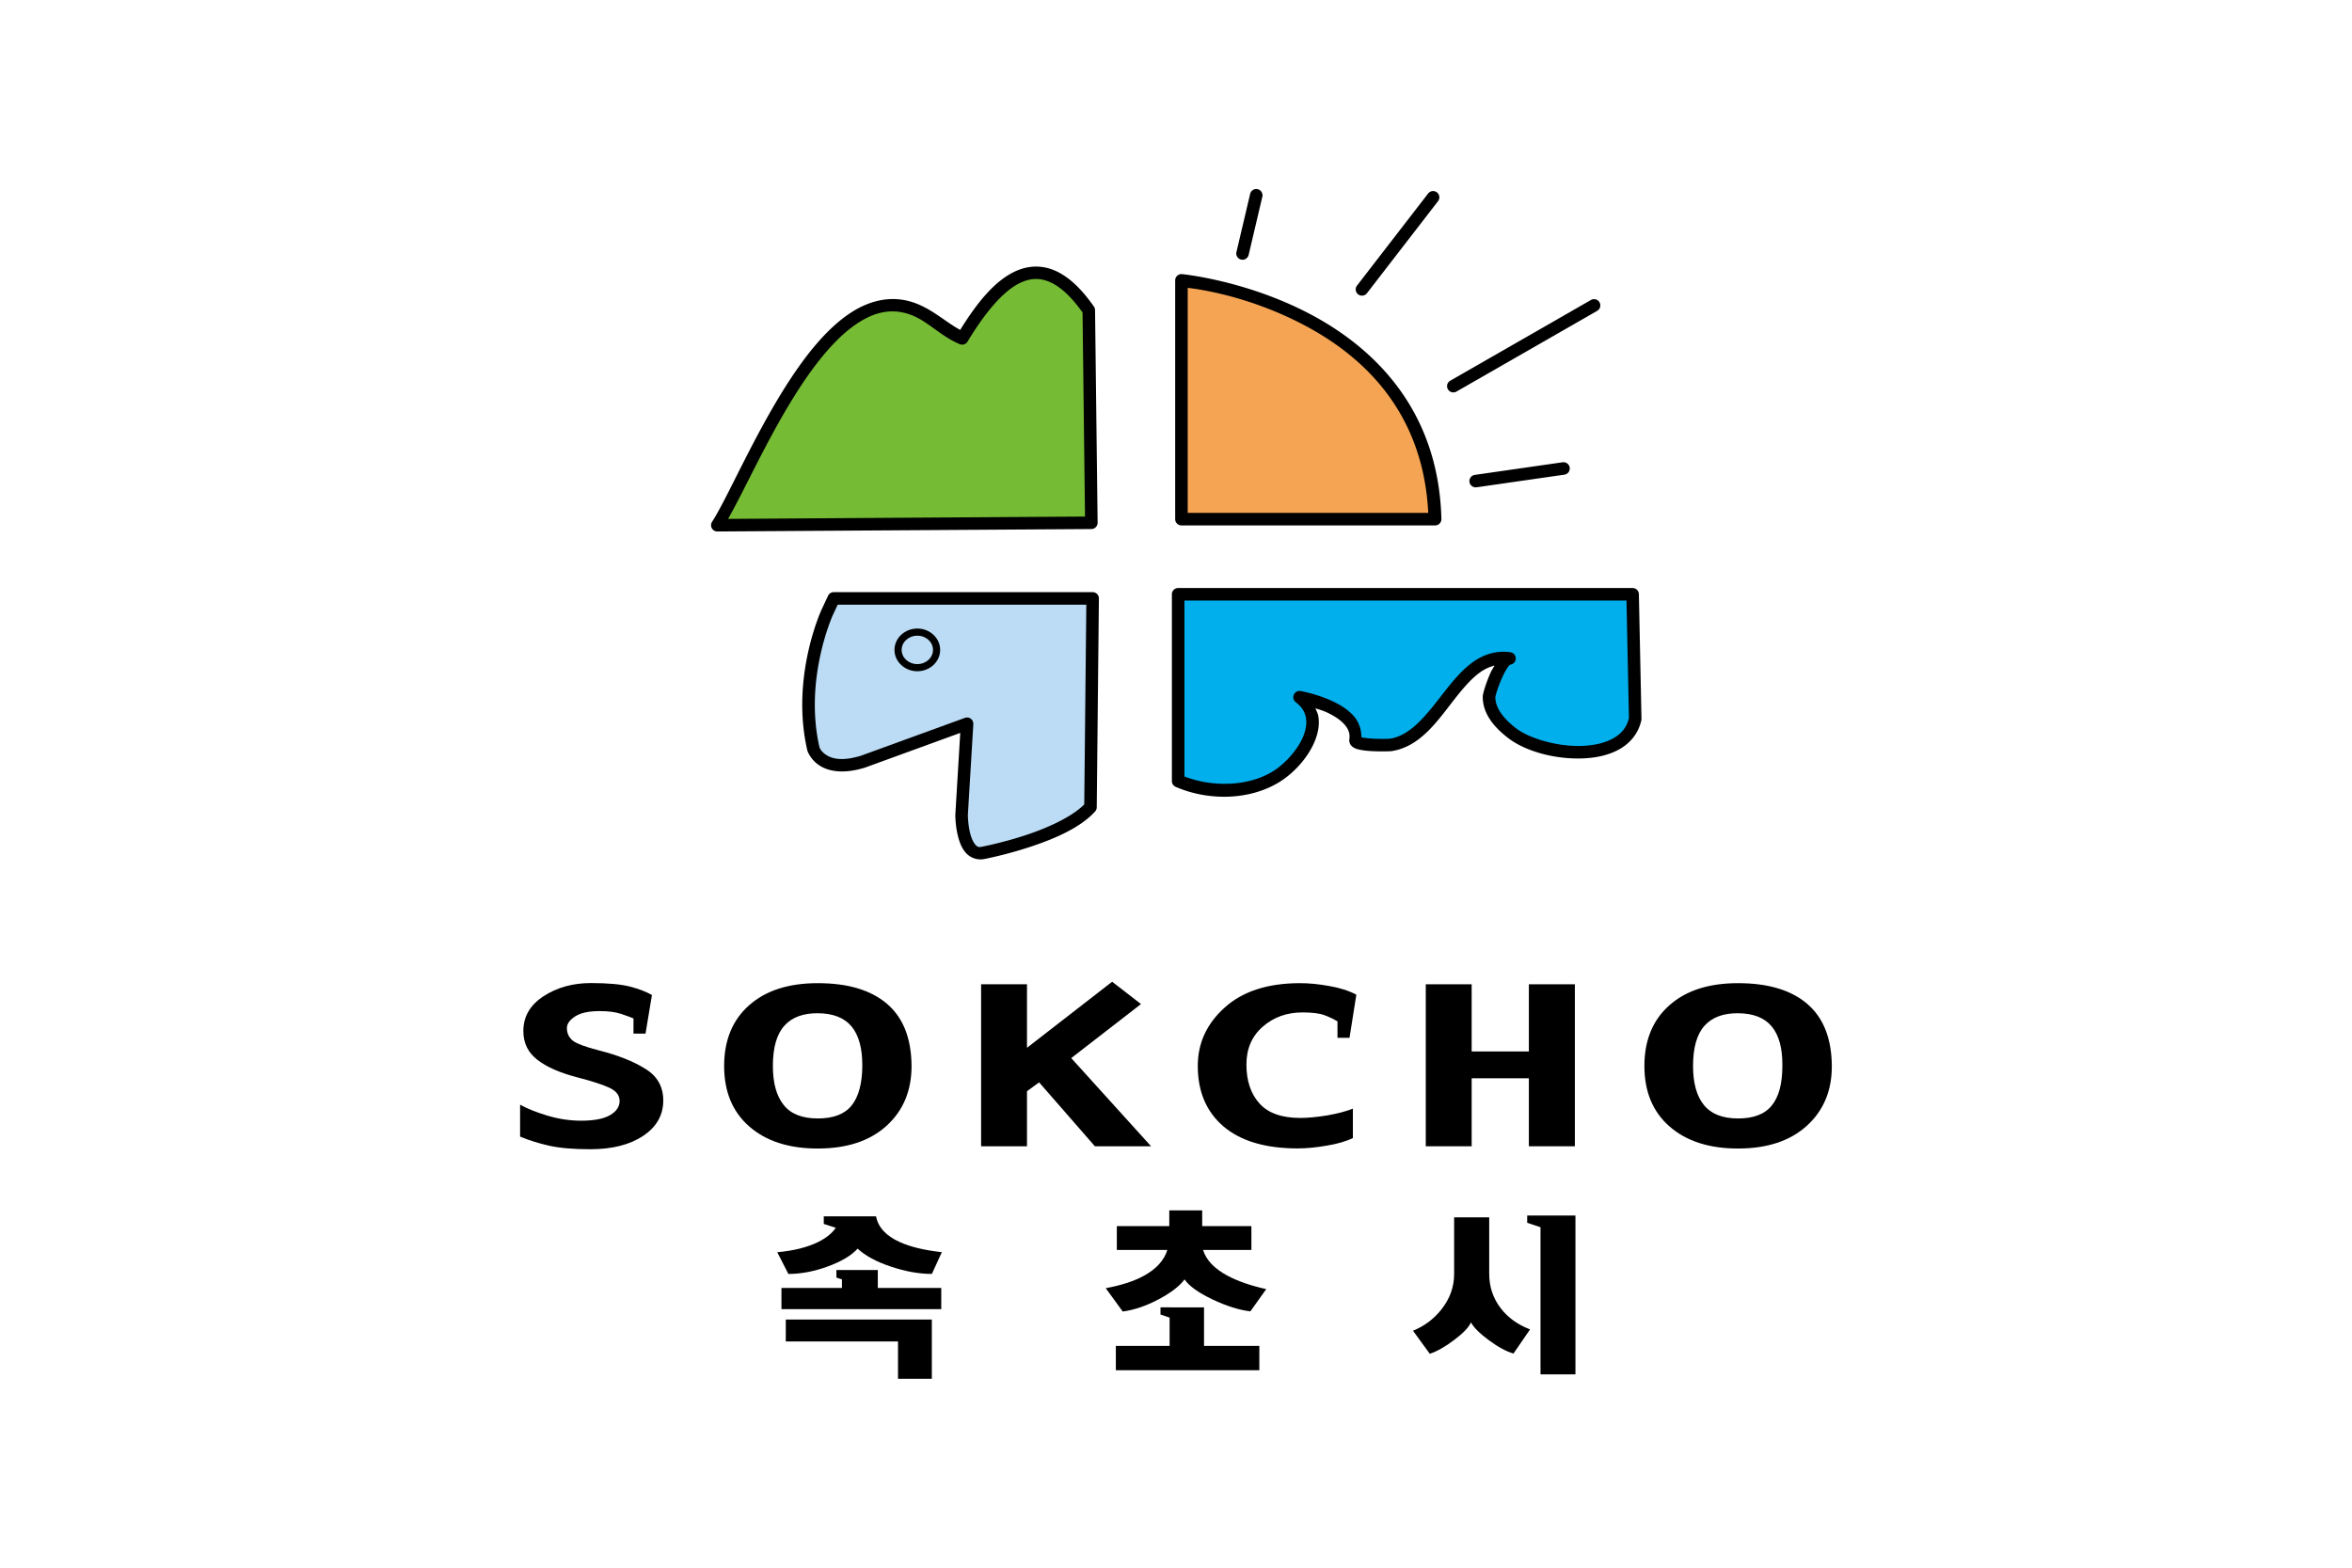 <?xml version="1.0" encoding="UTF-8"?>
<svg width="300mm" height="200mm" version="1.1" viewBox="0 0 300 200" xmlns="http://www.w3.org/2000/svg" xmlns:cc="http://creativecommons.org/ns#" xmlns:dc="http://purl.org/dc/elements/1.1/" xmlns:rdf="http://www.w3.org/1999/02/22-rdf-syntax-ns#" xmlns:xlink="http://www.w3.org/1999/xlink">
<defs>
<rect id="b" x="-.36" y="-.06" width="624" height="842"/>
<clipPath id="a">
<use width="100%" height="100%" xlink:href="#b"/>
</clipPath>
<clipPath>
<path d="M 0,841.89 H 595.28 V 0 H 0 Z"/>
</clipPath>
</defs>
<g transform="translate(-188.32 -26.637)">
<path d="m188.32 26.637h300v200h-300z" fill="#fff" style="paint-order:fill markers stroke"/>
<g transform="matrix(.353 0 0 .353 288.01 -263.8)" fill-rule="evenodd"></g>
<g transform="matrix(.265 0 0 .265 178 44.098)"></g>
<polygon class="st2" transform="matrix(.265 0 0 .265 352.93 280.3)" points="" clip-path="url(#a)" fill="#92bf1e"/>
<rect class="st2" x="400.54" y="341.71" width="0" height="0" clip-path="url(#a)" fill="#92bf1e" stroke-width=".265"/>
<rect class="st2" x="400.54" y="341.71" width="0" height="0" clip-path="url(#a)" fill="#92bf1e" stroke-width=".265"/>
<g transform="matrix(1.014 0 0 1.014 201.34 54.775)"></g>
<g transform="matrix(.265 0 0 .265 251.08 28.82)"></g>
<g transform="matrix(.265 0 0 .265 301.52 119.3)">
<g transform="translate(4.937 -3.025)">
<g transform="matrix(1.024 0 0 1.024 12.237 6.14)">
<g transform="translate(-15.132 -.436)">
<g transform="matrix(1.878 0 0 1.878 -405.17 -420.37)" shape-rendering="auto">
<g clip-rule="evenodd" fill-rule="evenodd">
<g clip-path="url(#a)">
<path d="m351.95 170.59c-1.37-53.83-63.5-59.78-63.5-59.78v59.78z" color="#000000" color-rendering="auto" dominant-baseline="auto" fill="#f4a452" image-rendering="auto" solid-color="#000000" stop-color="#000000" style="font-feature-settings:normal;font-variant-alternates:normal;font-variant-caps:normal;font-variant-east-asian:normal;font-variant-ligatures:normal;font-variant-numeric:normal;font-variant-position:normal;font-variation-settings:normal;inline-size:0;isolation:auto;mix-blend-mode:normal;shape-margin:0;shape-padding:0;text-decoration-color:#000000;text-decoration-line:none;text-decoration-style:solid;text-indent:0;text-orientation:mixed;text-transform:none;white-space:normal"/>
<path d="m288.49 109.24a1.568 1.568 0 0 0-1.611 1.568v59.779a1.568 1.568 0 0 0 1.566 1.568h63.5a1.568 1.568 0 0 0 1.568-1.607c-0.7-27.516-17.092-43.049-33.104-51.426-16.011-8.377-31.814-9.875-31.814-9.875a1.568 1.568 0 0 0-0.105-0.008zm1.523 3.441c2.385 0.279 14.928 1.887 28.941 9.219 15.064 7.881 29.997 21.876 31.266 47.119h-60.207v-56.338z" color="#000000" color-rendering="auto" dominant-baseline="auto" image-rendering="auto" solid-color="#000000" stop-color="#000000" style="font-feature-settings:normal;font-variant-alternates:normal;font-variant-caps:normal;font-variant-east-asian:normal;font-variant-ligatures:normal;font-variant-numeric:normal;font-variant-position:normal;font-variation-settings:normal;inline-size:0;isolation:auto;mix-blend-mode:normal;shape-margin:0;shape-padding:0;text-decoration-color:#000000;text-decoration-line:none;text-decoration-style:solid;text-indent:0;text-orientation:mixed;text-transform:none;white-space:normal"/>
</g>
<path d="m307.11 87.943a1.568 1.568 0 0 0-1.467 1.207l-3.432 14.57a1.568 1.568 0 0 0 1.168 1.885 1.568 1.568 0 0 0 1.885-1.166l3.43-14.57a1.568 1.568 0 0 0-1.166-1.885 1.568 1.568 0 0 0-0.418-0.041z" color="#000000" color-rendering="auto" dominant-baseline="auto" image-rendering="auto" solid-color="#000000" stop-color="#000000" style="font-feature-settings:normal;font-variant-alternates:normal;font-variant-caps:normal;font-variant-east-asian:normal;font-variant-ligatures:normal;font-variant-numeric:normal;font-variant-position:normal;font-variation-settings:normal;inline-size:0;isolation:auto;mix-blend-mode:normal;shape-margin:0;shape-padding:0;text-decoration-color:#000000;text-decoration-line:none;text-decoration-style:solid;text-indent:0;text-orientation:mixed;text-transform:none;white-space:normal"/>
<path d="m351.41 88.453a1.568 1.568 0 0 0-1.219 0.609l-17.801 23.049a1.568 1.568 0 0 0 0.283 2.199 1.568 1.568 0 0 0 2.199-0.281l17.801-23.051a1.568 1.568 0 0 0-0.283-2.199 1.568 1.568 0 0 0-0.98-0.326z" color="#000000" color-rendering="auto" dominant-baseline="auto" image-rendering="auto" solid-color="#000000" stop-color="#000000" style="font-feature-settings:normal;font-variant-alternates:normal;font-variant-caps:normal;font-variant-east-asian:normal;font-variant-ligatures:normal;font-variant-numeric:normal;font-variant-position:normal;font-variation-settings:normal;inline-size:0;isolation:auto;mix-blend-mode:normal;shape-margin:0;shape-padding:0;text-decoration-color:#000000;text-decoration-line:none;text-decoration-style:solid;text-indent:0;text-orientation:mixed;text-transform:none;white-space:normal"/>
<path d="m391.68 115.51a1.568 1.568 0 0 0-0.742 0.209l-35.221 20.209a1.568 1.568 0 0 0-0.578 2.141 1.568 1.568 0 0 0 2.141 0.58l35.219-20.211a1.568 1.568 0 0 0 0.58-2.141 1.568 1.568 0 0 0-1.398-0.787z" color="#000000" color-rendering="auto" dominant-baseline="auto" image-rendering="auto" solid-color="#000000" stop-color="#000000" style="font-feature-settings:normal;font-variant-alternates:normal;font-variant-caps:normal;font-variant-east-asian:normal;font-variant-ligatures:normal;font-variant-numeric:normal;font-variant-position:normal;font-variation-settings:normal;inline-size:0;isolation:auto;mix-blend-mode:normal;shape-margin:0;shape-padding:0;text-decoration-color:#000000;text-decoration-line:none;text-decoration-style:solid;text-indent:0;text-orientation:mixed;text-transform:none;white-space:normal"/>
<path d="m384.1 156.33a1.568 1.568 0 0 0-0.25 0.016l-21.98 3.16a1.568 1.568 0 0 0-1.33 1.775 1.568 1.568 0 0 0 1.775 1.328l21.98-3.16a1.568 1.568 0 0 0 1.328-1.773 1.568 1.568 0 0 0-1.523-1.346z" color="#000000" color-rendering="auto" dominant-baseline="auto" image-rendering="auto" solid-color="#000000" stop-color="#000000" style="font-feature-settings:normal;font-variant-alternates:normal;font-variant-caps:normal;font-variant-east-asian:normal;font-variant-ligatures:normal;font-variant-numeric:normal;font-variant-position:normal;font-variation-settings:normal;inline-size:0;isolation:auto;mix-blend-mode:normal;shape-margin:0;shape-padding:0;text-decoration-color:#000000;text-decoration-line:none;text-decoration-style:solid;text-indent:0;text-orientation:mixed;text-transform:none;white-space:normal"/>
</g>
<g clip-path="url(#a)">
<path d="m265.68 242.71c-6.86 7.6-26.77 11.4-26.77 11.4-5.5 1.26-5.49-9.5-5.49-9.5l1.37-22.8-26.09 9.5c-10.3 3.16-12.36-3.17-12.36-3.17-4.12-17.73 3.43-34.19 3.43-34.19l1.65-3.52h64.8z" clip-rule="evenodd" color="#000000" color-rendering="auto" dominant-baseline="auto" fill="#bbdcf4" fill-rule="evenodd" image-rendering="auto" solid-color="#000000" stop-color="#000000" style="font-feature-settings:normal;font-variant-alternates:normal;font-variant-caps:normal;font-variant-east-asian:normal;font-variant-ligatures:normal;font-variant-numeric:normal;font-variant-position:normal;font-variation-settings:normal;inline-size:0;isolation:auto;mix-blend-mode:normal;shape-margin:0;shape-padding:0;text-decoration-color:#000000;text-decoration-line:none;text-decoration-style:solid;text-indent:0;text-orientation:mixed;text-transform:none;white-space:normal"/>
<path d="m201.42 188.86a1.568 1.568 0 0 0-1.42 0.902l-1.65 3.522a1.568 1.568 0 0 0-0.004 0.012s-7.797 16.848-3.533 35.197a1.568 1.568 0 0 0 0.037 0.131s0.723 2.13 2.945 3.594 5.907 2.265 11.365 0.59a1.568 1.568 0 0 0 0.076-0.025l23.846-8.684-1.227 20.416a1.568 1.568 0 0 0-0.004 0.094s-0.02 2.829 0.738 5.633c0.379 1.402 0.934 2.842 1.994 3.982 1.059 1.14 2.825 1.835 4.672 1.414 0.001-3.1e-4 0.003 3.2e-4 0.004 0 0.086-0.017 5.06-0.972 10.947-2.889 5.938-1.934 12.788-4.727 16.637-8.99a1.568 1.568 0 0 0 0.404-1.033l0.539-52.281a1.568 1.568 0 0 0-1.566-1.584h-64.801zm0.996 3.137h62.221l-0.518 49.998c-3.138 3.191-9.351 5.972-14.883 7.773-5.732 1.866-10.621 2.801-10.621 2.801a1.568 1.568 0 0 0-0.055 0.012c-0.902 0.207-1.194 0.03-1.68-0.492s-0.96-1.535-1.266-2.666c-0.611-2.258-0.625-4.796-0.625-4.805l1.365-22.715a1.568 1.568 0 0 0-2.102-1.568l-26.031 9.479c-4.828 1.477-7.322 0.697-8.703-0.213-1.333-0.878-1.644-1.833-1.666-1.902-3.927-17.059 3.32-33.049 3.336-33.084l0.006-0.012 1.221-2.606z" clip-rule="evenodd" color="#000000" color-rendering="auto" dominant-baseline="auto" fill-rule="evenodd" image-rendering="auto" solid-color="#000000" stop-color="#000000" style="font-feature-settings:normal;font-variant-alternates:normal;font-variant-caps:normal;font-variant-east-asian:normal;font-variant-ligatures:normal;font-variant-numeric:normal;font-variant-position:normal;font-variation-settings:normal;inline-size:0;isolation:auto;mix-blend-mode:normal;shape-margin:0;shape-padding:0;text-decoration-color:#000000;text-decoration-line:none;text-decoration-style:solid;text-indent:0;text-orientation:mixed;text-transform:none;white-space:normal"/>
<path d="m172.29 172.1c8.05-12.38 26.76-63.63 49.72-53.84 4.2 1.79 7.49 5.38 11.56 7.07 8.5-14.09 19.19-24.99 31.69-7.07l0.64 53.23z" color="#000000" color-rendering="auto" dominant-baseline="auto" fill="#75bc34" image-rendering="auto" solid-color="#000000" stop-color="#000000" style="font-feature-settings:normal;font-variant-alternates:normal;font-variant-caps:normal;font-variant-east-asian:normal;font-variant-ligatures:normal;font-variant-numeric:normal;font-variant-position:normal;font-variation-settings:normal;inline-size:0;isolation:auto;mix-blend-mode:normal;shape-margin:0;shape-padding:0;text-decoration-color:#000000;text-decoration-line:none;text-decoration-style:solid;text-indent:0;text-orientation:mixed;text-transform:none;white-space:normal"/>
<path d="m251.97 107.36c-1.61 0.012-3.185 0.362-4.672 0.992-5.568 2.361-10.129 8.255-14.227 14.854-3.21-1.697-6.297-4.612-10.451-6.383-6.265-2.671-12.458-1.116-17.846 2.703-5.388 3.819-10.202 9.834-14.535 16.488-8.666 13.308-15.481 29.41-19.27 35.236a1.568 1.568 0 0 0 1.326 2.422l93.609-0.609a1.568 1.568 0 0 0 1.559-1.588l-0.641-53.23a1.568 1.568 0 0 0-0.281-0.877c-3.228-4.627-6.418-7.532-9.684-8.975-1.633-0.721-3.278-1.046-4.889-1.033zm0.014 3.103c1.162-0.01 2.349 0.242 3.609 0.799 2.44 1.078 5.184 3.491 8.1 7.572l0.615 51.102-89.338 0.582c4.249-7.407 10.256-21.054 17.898-32.791 4.221-6.482 8.891-12.219 13.721-15.643 4.829-3.424 9.585-4.601 14.801-2.377 3.776 1.609 7.054 5.197 11.574 7.074a1.568 1.568 0 0 0 1.943-0.637c4.192-6.949 8.966-12.935 13.615-14.906 1.162-0.493 2.299-0.765 3.461-0.775z" color="#000000" color-rendering="auto" dominant-baseline="auto" image-rendering="auto" solid-color="#000000" stop-color="#000000" style="font-feature-settings:normal;font-variant-alternates:normal;font-variant-caps:normal;font-variant-east-asian:normal;font-variant-ligatures:normal;font-variant-numeric:normal;font-variant-position:normal;font-variation-settings:normal;inline-size:0;isolation:auto;mix-blend-mode:normal;shape-margin:0;shape-padding:0;text-decoration-color:#000000;text-decoration-line:none;text-decoration-style:solid;text-indent:0;text-orientation:mixed;text-transform:none;white-space:normal"/>
<path d="m402.02 220.62c-2.57 11.58-23.25 9.4-30.86 3.51-2.94-2.27-5.69-5.28-5.73-8.96-0.01-1.27 3.08-10 5.14-9.71-13.17-1.85-17.25 19.61-29.63 21.63-0.63 0.11-9.13 0.29-8.92-1.16 1.17-8.08-14.02-10.77-14.02-10.77 7.6 5.84 0.33 15.96-5.6 19.74-7.06 4.51-17.17 4.58-24.78 1.26v-46.76h113.75z" color="#000000" color-rendering="auto" dominant-baseline="auto" fill="#00afec" image-rendering="auto" solid-color="#000000" stop-color="#000000" style="font-feature-settings:normal;font-variant-alternates:normal;font-variant-caps:normal;font-variant-east-asian:normal;font-variant-ligatures:normal;font-variant-numeric:normal;font-variant-position:normal;font-variation-settings:normal;inline-size:0;isolation:auto;mix-blend-mode:normal;shape-margin:0;shape-padding:0;text-decoration-color:#000000;text-decoration-line:none;text-decoration-style:solid;text-indent:0;text-orientation:mixed;text-transform:none;white-space:normal"/>
<path d="m287.62 187.83a1.568 1.568 0 0 0-1.566 1.568v46.76a1.568 1.568 0 0 0 0.939 1.438c8.083 3.526 18.624 3.495 26.25-1.375l0.002-0.002c3.254-2.075 6.692-5.674 8.469-9.797 0.889-2.062 1.356-4.286 1-6.496-0.11-0.685-0.463-1.331-0.744-1.99 0.944 0.311 1.821 0.54 2.824 1.002 1.71 0.788 3.331 1.808 4.369 2.953s1.528 2.281 1.307 3.812c-0.067 0.461 0.071 0.987 0.295 1.332 0.224 0.345 0.486 0.545 0.723 0.693 0.473 0.296 0.909 0.419 1.387 0.533 0.955 0.228 2.066 0.333 3.203 0.396 1.137 0.064 2.28 0.076 3.191 0.066 0.456-5e-3 0.854-0.016 1.168-0.029 0.308-0.013 0.436-0.006 0.758-0.061 6.3e-4 -1e-4 0.001 1e-4 0.002 0 7.033-1.149 11.32-7.507 15.498-12.848 2.089-2.671 4.158-5.133 6.359-6.75 1.2-0.882 2.438-1.458 3.754-1.795-0.342 0.616-0.716 1.177-1.016 1.848-0.541 1.212-1.005 2.453-1.344 3.502-0.169 0.524-0.308 1-0.408 1.412s-0.182 0.692-0.178 1.176a1.568 1.568 0 0 0 0 0.006c0.048 4.452 3.244 7.793 6.34 10.184v-0.002c4.275 3.308 11.519 5.3 18.318 5.125 3.4-0.088 6.694-0.737 9.42-2.238 2.726-1.501 4.87-3.958 5.611-7.297a1.568 1.568 0 0 0 0.037-0.371l-0.65-31.221a1.568 1.568 0 0 0-1.568-1.535h-113.75zm1.568 3.137h110.65l0.613 29.404c-0.561 2.39-1.939 3.989-4.019 5.135-2.112 1.163-4.945 1.773-7.988 1.852-6.086 0.157-12.985-1.887-16.32-4.469a1.568 1.568 0 0 0 0-0.002c-2.782-2.148-5.087-4.824-5.121-7.731v-0.002c0.001 0.162 0.015-0.103 0.09-0.408 0.075-0.307 0.193-0.721 0.344-1.19 0.302-0.936 0.737-2.097 1.225-3.189 0.488-1.093 1.043-2.128 1.51-2.772 0.223-0.307 0.418-0.501 0.514-0.578a1.568 1.568 0 0 0 0.109-3.111c-3.717-0.522-6.937 0.654-9.592 2.603-2.655 1.95-4.848 4.63-6.973 7.346-4.249 5.431-8.191 10.813-13.537 11.686a1.568 1.568 0 0 0-0.018 0.002c0.18-0.031-0.101 0.008-0.371 0.02-0.27 0.012-0.638 0.023-1.064 0.027-0.853 0.009-1.94-0.004-2.981-0.062-1.041-0.059-2.055-0.173-2.654-0.316-0.084-0.02-0.062-0.018-0.127-0.039 0.006-2.086-0.714-3.984-1.988-5.389-1.481-1.632-3.438-2.799-5.379-3.693-3.882-1.789-7.832-2.477-7.832-2.477a1.568 1.568 0 0 0-1.228 2.787c1.631 1.253 2.339 2.575 2.572 4.023s-0.063 3.085-0.783 4.756c-1.44 3.342-4.602 6.691-7.277 8.396-6.228 3.978-15.335 4.157-22.369 1.426v-44.035z" color="#000000" color-rendering="auto" dominant-baseline="auto" image-rendering="auto" solid-color="#000000" stop-color="#000000" style="font-feature-settings:normal;font-variant-alternates:normal;font-variant-caps:normal;font-variant-east-asian:normal;font-variant-ligatures:normal;font-variant-numeric:normal;font-variant-position:normal;font-variation-settings:normal;inline-size:0;isolation:auto;mix-blend-mode:normal;shape-margin:0;shape-padding:0;text-decoration-color:#000000;text-decoration-line:none;text-decoration-style:solid;text-indent:0;text-orientation:mixed;text-transform:none;white-space:normal"/>
<path d="m227.16 203.32c0 2.45-2.15 4.45-4.82 4.45s-4.82-1.99-4.82-4.45 2.16-4.45 4.82-4.45c2.67 0 4.82 1.99 4.82 4.45z" color="#000000" color-rendering="auto" dominant-baseline="auto" fill="#bbdcf4" image-rendering="auto" solid-color="#000000" stop-color="#000000" style="font-feature-settings:normal;font-variant-alternates:normal;font-variant-caps:normal;font-variant-east-asian:normal;font-variant-ligatures:normal;font-variant-numeric:normal;font-variant-position:normal;font-variation-settings:normal;inline-size:0;isolation:auto;mix-blend-mode:normal;shape-margin:0;shape-padding:0;text-decoration-color:#000000;text-decoration-line:none;text-decoration-style:solid;text-indent:0;text-orientation:mixed;text-transform:none;white-space:normal"/>
<path d="m222.34 197.97c-3.107 0-5.717 2.361-5.717 5.346 0 2.982 2.602 5.346 5.717 5.346 3.118 0 5.717-2.372 5.717-5.346 0-2.982-2.602-5.346-5.717-5.346zm0 1.791c2.225 0 3.924 1.617 3.924 3.555 0 1.926-1.701 3.553-3.924 3.553-2.225 0-3.924-1.615-3.924-3.553 0-1.935 1.711-3.555 3.924-3.555z" color="#000000" color-rendering="auto" dominant-baseline="auto" image-rendering="auto" solid-color="#000000" stop-color="#000000" style="font-feature-settings:normal;font-variant-alternates:normal;font-variant-caps:normal;font-variant-east-asian:normal;font-variant-ligatures:normal;font-variant-numeric:normal;font-variant-position:normal;font-variation-settings:normal;inline-size:0;isolation:auto;mix-blend-mode:normal;shape-margin:0;shape-padding:0;text-decoration-color:#000000;text-decoration-line:none;text-decoration-style:solid;text-indent:0;text-orientation:mixed;text-transform:none;white-space:normal"/>
</g>
</g>
<g transform="matrix(4.793 0 0 4.793 -1507.6 -1085)">
<path d="m292.21 262.53c0 1.43-0.65 2.58-1.96 3.46s-3.04 1.32-5.21 1.32c-1.68 0-3.04-0.12-4.08-0.36s-1.96-0.53-2.79-0.88v-3.13c0.68 0.38 1.57 0.74 2.67 1.07 1.09 0.33 2.2 0.5 3.3 0.5 1.28 0 2.24-0.18 2.86-0.55 0.62-0.36 0.93-0.83 0.93-1.39 0-0.54-0.33-0.97-0.98-1.28s-1.68-0.64-3.09-1.01c-1.72-0.44-3.05-1.01-3.98-1.73-0.93-0.71-1.39-1.65-1.39-2.83 0-1.42 0.66-2.56 1.98-3.42s2.87-1.29 4.65-1.29c1.68 0 2.96 0.12 3.84 0.35s1.59 0.51 2.14 0.82l-0.63 3.79h-1.18v-1.49c-0.28-0.12-0.68-0.27-1.23-0.45-0.54-0.18-1.24-0.27-2.09-0.27-1.06 0-1.86 0.17-2.4 0.52s-0.81 0.73-0.81 1.15c0 0.49 0.18 0.88 0.54 1.2 0.36 0.3 1.24 0.64 2.66 1 1.83 0.47 3.33 1.06 4.49 1.79 1.18 0.72 1.76 1.75 1.76 3.11z"/>
<path d="m310.68 263.02c-0.68 0.85-1.79 1.27-3.31 1.27s-2.64-0.43-3.34-1.31c-0.71-0.87-1.07-2.15-1.07-3.84 0-1.8 0.38-3.12 1.13-3.95s1.85-1.23 3.28-1.22c1.49 0.01 2.6 0.44 3.31 1.3s1.06 2.15 1.05 3.87c-0.01 1.74-0.37 3.04-1.05 3.88zm3.49-9.96c-1.58-1.36-3.85-2.04-6.81-2.04-2.85 0-5.1 0.72-6.73 2.17-1.63 1.44-2.45 3.43-2.45 5.95s0.82 4.5 2.47 5.94 3.88 2.16 6.71 2.16c2.86 0 5.11-0.74 6.75-2.23s2.45-3.45 2.45-5.87c-0.02-2.69-0.81-4.72-2.39-6.08z"/>
<path d="m340.05 267.02h-5.51l-5.47-6.27-1.19 0.87v5.4h-4.5v-15.89h4.5v6.23l8.35-6.48 2.83 2.19-6.84 5.3z"/>
<path d="m360.18 252.15-0.67 4.23h-1.18v-1.61c-0.36-0.22-0.79-0.43-1.28-0.61s-1.21-0.27-2.16-0.27c-1.51 0-2.81 0.46-3.88 1.39s-1.61 2.17-1.61 3.72c0 1.6 0.43 2.88 1.28 3.82 0.85 0.95 2.19 1.42 4.01 1.42 0.78 0 1.65-0.09 2.64-0.25 0.98-0.17 1.82-0.39 2.51-0.66v2.88c-0.67 0.33-1.54 0.58-2.58 0.75-1.05 0.18-1.99 0.27-2.83 0.27-3.16 0-5.58-0.72-7.27-2.15-1.69-1.44-2.53-3.42-2.53-5.94 0-2.24 0.88-4.15 2.64-5.73 1.76-1.59 4.23-2.39 7.4-2.39 0.86 0 1.81 0.09 2.85 0.28 1.02 0.17 1.92 0.46 2.66 0.85z"/>
<path d="m381.61 267.02h-4.51v-6.67h-5.61v6.67h-4.5v-15.89h4.5v6.59h5.61v-6.59h4.51z"/>
<path d="m400.92 263.02c-0.68 0.85-1.79 1.27-3.3 1.27-1.52 0-2.63-0.43-3.35-1.31-0.71-0.87-1.07-2.15-1.07-3.84 0-1.8 0.38-3.12 1.13-3.95s1.85-1.23 3.28-1.22c1.49 0.01 2.6 0.44 3.31 1.3s1.06 2.15 1.04 3.87c0 1.74-0.35 3.04-1.04 3.88zm3.49-9.96c-1.58-1.36-3.85-2.04-6.8-2.04-2.86 0-5.1 0.72-6.73 2.17-1.63 1.44-2.45 3.43-2.45 5.95s0.82 4.5 2.47 5.94 3.88 2.16 6.71 2.16c2.86 0 5.1-0.74 6.75-2.23 1.64-1.49 2.46-3.45 2.45-5.87-0.02-2.69-0.82-4.72-2.4-6.08z"/>
</g>
<g transform="matrix(1.542 0 0 1.542 -304.86 -195.6)">
<path d="m177.22 274.65v2.22l3.66 1.18c-1.16 1.69-2.97 3.15-5.46 4.37-3.36 1.63-7.49 2.64-12.38 3.07l3.39 6.63c3.83 0 7.83-0.76 11.97-2.27 4.16-1.51 7.2-3.32 9.14-5.45 2.35 2.19 5.74 4.02 10.18 5.49 4.43 1.49 8.58 2.22 12.45 2.22l3.04-6.63c-5.3-0.59-9.57-1.61-12.8-3.07-4.19-1.89-6.62-4.5-7.26-7.86h-15.94"/>
<polygon points="164.32 296.38 164.32 302.85 213.03 302.85 213.03 296.38 193.69 296.38 193.69 290.92 182.76 290.92 181.07 290.92 181.07 293.23 182.76 293.78 182.76 296.38"/>
<polygon points="165.64 312.7 199.85 312.7 199.85 324.08 210.16 324.08 210.16 306.02 165.64 306.02"/>
<polygon points="309.99 314.06 293.13 314.06 293.13 302.32 285.39 302.32 279.86 302.29 279.86 304.49 282.64 305.43 282.64 314.06 266.25 314.06 266.25 321.47 309.99 321.47"/>
<path d="m292.83 284.8h14.74v-7.26h-15v-4.81h-10.03v4.81h-15.99v7.26h15.4c-0.97 3.15-3.34 5.77-7.1 7.85-3.01 1.66-6.91 2.93-11.68 3.81l5.18 7.12c3.54-0.49 7.19-1.74 10.95-3.73 3.76-2.01 6.4-4.02 7.89-6.07 1.37 2.01 4.19 4.03 8.44 6.07 4.24 2.03 8.12 3.25 11.62 3.68l4.84-6.78c-4.78-1.07-8.71-2.44-11.81-4.1-4.01-2.14-6.49-4.76-7.45-7.85z"/>
<path d="m383.59 302.6c-2.35-3.05-3.53-6.56-3.53-10.53v-17.21h-10.69v17.26c0 3.93-1.28 7.52-3.85 10.78-2.3 2.93-5.2 5.11-8.69 6.53l5.12 7.03c2.25-0.75 4.75-2.17 7.5-4.26 2.74-2.08 4.44-3.85 5.05-5.32 0.8 1.53 2.61 3.35 5.45 5.44 2.84 2.1 5.34 3.45 7.51 4.07l5.05-7.36c-3.78-1.46-6.75-3.6-8.92-6.43z"/>
<polygon points="395.7 277.88 395.7 322.73 406.35 322.73 406.35 274.3 397.03 274.3 391.64 274.3 391.64 276.52"/>
</g>
</g>
</g>
</g>
</g>
</g>
<style type="text/css">.st0{fill-rule:evenodd;clip-rule:evenodd;fill:#009A53;}
	.st1{fill-rule:evenodd;clip-rule:evenodd;fill:#E8380D;}
	.st2{fill-rule:evenodd;clip-rule:evenodd;fill:#0062B1;}
	.st3{fill:#909090;}</style>
<style type="text/css">.st0{fill:#009944;}
	.st1{fill:#004EA2;}
	.st2{fill:none;}
	.st3{fill:#E60012;}</style>
<style type="text/css">.st0{fill:#00559D;}
	.st1{fill:#90B1DD;}</style>
<style type="text/css">.st0{fill:#F18D00;}
	.st1{fill:#22AC38;}
	.st2{fill:#00479D;}</style>
<style type="text/css">.st0{fill-rule:evenodd;clip-rule:evenodd;fill:#009944;}
	.st1{fill-rule:evenodd;clip-rule:evenodd;fill:#E60012;}
	.st2{fill-rule:evenodd;clip-rule:evenodd;fill:#004098;}</style>
<style type="text/css">.st0{clip-path:url(#a);fill:#727171;}
	.st1{clip-path:url(#a);fill:#C9CACA;}
	.st2{clip-path:url(#a);fill:none;stroke:#727171;stroke-width:0.5;stroke-miterlimit:10;}
	.st3{clip-path:url(#a);}
	.st4{fill:#45B035;}
	.st5{fill:#FFFFFF;}
	.st6{fill:#9FA0A0;}
	.st7{fill:#005BAC;}
	.st8{fill:#EA5520;}
	.st9{fill:#727171;}
	.st10{fill:none;stroke:#000000;stroke-width:0.16;}</style>
<style type="text/css">.st0{fill:#8FC31F;}
	.st1{fill:none;}
	.st2{fill:#92BF1E;}
	.st3{fill:#0075C2;}
	.st4{fill:#9FA0A0;}
	.st5{fill:#F6AB00;}
	.st6{fill:#71756F;}</style>
<style type="text/css">.st0{fill-rule:evenodd;clip-rule:evenodd;fill:#00A73C;}
	.st1{fill-rule:evenodd;clip-rule:evenodd;fill:#0075C2;}
	.st2{fill-rule:evenodd;clip-rule:evenodd;fill:#004C66;}
	.st3{fill:#00A73C;}
	.st4{fill:#004C66;}</style>
<style type="text/css">.st0{fill-rule:evenodd;clip-rule:evenodd;fill:#00A73C;}
	.st1{fill-rule:evenodd;clip-rule:evenodd;fill:#0075C2;}
	.st2{fill-rule:evenodd;clip-rule:evenodd;fill:#004C66;}
	.st3{fill:#00A73C;}
	.st4{fill:#004C66;}</style>
<style type="text/css">.st0{fill:#008CA2;}
	.st1{fill:#615F5F;}</style>
<style type="text/css">.st0{fill:#27348B;}
	.st1{fill:#009FE3;}</style>
<style type="text/css">.st0{fill:#E60B16;}
	.st1{fill:#006BB6;}
	.st2{fill:#231D1E;}</style>
<style type="text/css">.st0{fill:#E60012;}
	.st1{fill:#0068B7;}</style>
<style type="text/css">.st0{fill:#A6A6A6;}
	.st1{fill:#FFFFFF;stroke:#000000;stroke-width:2;}
	.st2{fill:#FFFFFF;}
	.st3{fill:none;stroke:#000000;stroke-width:0.3;}
	.st4{fill:none;}
	.st5{fill:#D6D6D6;}
	.st6{fill:#3161AD;}
	.st7{fill:#EB612A;}
	.st8{fill:none;stroke:#000000;stroke-width:0.2;}
	.st9{fill:none;stroke:#000000;stroke-width:0.6;}</style>
<style type="text/css">.st0{fill:#27348B;}
	.st1{fill:#009FE3;}</style>
<style type="text/css">.st0{fill:none;stroke:#000000;stroke-width:0.3;}
	.st1{fill:#3161AD;}
	.st2{fill:#3161AD;stroke:#3161AD;}</style>
<style type="text/css">.st0{fill:#0062B0;}
	.st1{fill:#0060B0;}
	.st2{fill:#FFFFFF;}
	.st3{clip-path:url(#a);fill:#C7000B;}
	.st4{clip-path:url(#a);fill:#C8000C;}
	.st5{clip-path:url(#a);fill:#C9000C;}
	.st6{clip-path:url(#a);fill:#CA000C;}
	.st7{clip-path:url(#a);fill:#CB000D;}
	.st8{clip-path:url(#a);fill:#CC000D;}
	.st9{clip-path:url(#a);fill:#CD000D;}
	.st10{clip-path:url(#a);fill:#CE000D;}
	.st11{clip-path:url(#a);fill:#CF000D;}
	.st12{clip-path:url(#a);fill:#D0000E;}
	.st13{clip-path:url(#a);fill:#D1000E;}
	.st14{clip-path:url(#a);fill:#D2000E;}
	.st15{clip-path:url(#a);fill:#D3000E;}
	.st16{clip-path:url(#a);fill:#D4000E;}
	.st17{clip-path:url(#a);fill:#D5000F;}
	.st18{clip-path:url(#a);fill:#D6000F;}
	.st19{clip-path:url(#a);fill:#D7000F;}
	.st20{clip-path:url(#a);fill:#D8000F;}
	.st21{clip-path:url(#a);fill:#D9000F;}
	.st22{clip-path:url(#a);fill:#DA0010;}
	.st23{clip-path:url(#a);fill:#DB0010;}
	.st24{clip-path:url(#a);fill:#DC0010;}
	.st25{clip-path:url(#a);fill:#DD0010;}
	.st26{clip-path:url(#a);fill:#DE0010;}
	.st27{clip-path:url(#a);fill:#DF0010;}
	.st28{clip-path:url(#a);fill:#E00011;}
	.st29{clip-path:url(#a);fill:#E10011;}
	.st30{clip-path:url(#a);fill:#E20011;}
	.st31{clip-path:url(#a);fill:#E30011;}
	.st32{clip-path:url(#a);fill:#E40011;}
	.st33{clip-path:url(#a);fill:#E40012;}
	.st34{clip-path:url(#a);fill:#E50012;}
	.st35{clip-path:url(#a);fill:#E60012;}
	.st36{clip-path:url(#a);fill:#E60412;}
	.st37{clip-path:url(#a);fill:#E60A11;}
	.st38{clip-path:url(#a);fill:#E60F11;}
	.st39{clip-path:url(#a);fill:#E61411;}
	.st40{clip-path:url(#a);fill:#E61711;}
	.st41{clip-path:url(#a);fill:#E61B10;}
	.st42{clip-path:url(#a);fill:#E71E10;}
	.st43{clip-path:url(#a);fill:#E72110;}
	.st44{clip-path:url(#a);fill:#E72410;}
	.st45{clip-path:url(#a);fill:#E7270F;}
	.st46{clip-path:url(#a);fill:#E7290F;}
	.st47{clip-path:url(#a);fill:#E72C0F;}
	.st48{clip-path:url(#a);fill:#E72E0E;}
	.st49{clip-path:url(#a);fill:#E7300E;}
	.st50{clip-path:url(#a);fill:#E8320E;}
	.st51{clip-path:url(#a);fill:#E8340D;}
	.st52{clip-path:url(#a);fill:#E8360D;}
	.st53{clip-path:url(#a);fill:#E8380D;}
	.st54{clip-path:url(#a);fill:#E83A0C;}
	.st55{clip-path:url(#a);fill:#E83B0C;}
	.st56{clip-path:url(#a);fill:#E83D0C;}
	.st57{clip-path:url(#a);fill:#E83F0B;}
	.st58{clip-path:url(#a);fill:#E8400B;}
	.st59{clip-path:url(#a);fill:#E9420B;}
	.st60{clip-path:url(#a);fill:#E9440A;}
	.st61{clip-path:url(#a);fill:#E9450A;}
	.st62{clip-path:url(#a);fill:#E94709;}
	.st63{clip-path:url(#a);fill:#E94809;}
	.st64{clip-path:url(#a);fill:#E94A08;}
	.st65{clip-path:url(#a);fill:#E94B08;}
	.st66{clip-path:url(#a);fill:#E94D07;}
	.st67{clip-path:url(#a);fill:#EA4E07;}
	.st68{clip-path:url(#a);fill:#EA4F06;}
	.st69{clip-path:url(#a);fill:#EA5106;}
	.st70{clip-path:url(#a);fill:#EA5205;}
	.st71{clip-path:url(#a);fill:#EA5305;}
	.st72{clip-path:url(#a);fill:#EA5504;}
	.st73{clip-path:url(#a);fill:#EA5604;}
	.st74{clip-path:url(#a);fill:#EA5703;}
	.st75{clip-path:url(#a);fill:#EB5803;}
	.st76{clip-path:url(#a);fill:#EB5A02;}
	.st77{clip-path:url(#a);fill:#EB5B02;}
	.st78{clip-path:url(#a);fill:#EB5C01;}
	.st79{clip-path:url(#a);fill:#EB5D01;}
	.st80{clip-path:url(#a);fill:#EB5F00;}
	.st81{clip-path:url(#a);fill:#EB6000;}
	.st82{clip-path:url(#a);fill:#EB6100;}
	.st83{clip-path:url(#a);fill:#EC6200;}
	.st84{clip-path:url(#a);fill:#EC6400;}
	.st85{clip-path:url(#a);fill:#EC6500;}
	.st86{clip-path:url(#a);fill:#EC6600;}
	.st87{clip-path:url(#a);fill:#EC6700;}
	.st88{clip-path:url(#a);fill:#EC6800;}
	.st89{clip-path:url(#a);fill:#ED6A00;}
	.st90{clip-path:url(#a);fill:#ED6B00;}
	.st91{clip-path:url(#a);fill:#ED6C00;}
	.st92{clip-path:url(#a);fill:#ED6D00;}
	.st93{clip-path:url(#a);fill:#ED6E00;}
	.st94{clip-path:url(#a);fill:#ED6F00;}
	.st95{clip-path:url(#a);fill:#ED7000;}
	.st96{clip-path:url(#a);fill:#ED7100;}
	.st97{clip-path:url(#a);fill:#EE7300;}
	.st98{clip-path:url(#a);fill:#EE7400;}
	.st99{clip-path:url(#a);fill:#EE7500;}
	.st100{clip-path:url(#a);fill:#EE7600;}
	.st101{clip-path:url(#a);fill:#EE7700;}
	.st102{clip-path:url(#a);fill:#EE7800;}
	.st103{clip-path:url(#a);fill:#EE7900;}
	.st104{clip-path:url(#a);fill:#EF7A00;}
	.st105{clip-path:url(#a);fill:#EF7B00;}
	.st106{clip-path:url(#a);fill:#EF7C00;}
	.st107{clip-path:url(#a);fill:#EF7D00;}
	.st108{clip-path:url(#a);fill:#EF7E00;}
	.st109{clip-path:url(#a);fill:#EF8000;}
	.st110{clip-path:url(#a);fill:#F08100;}
	.st111{clip-path:url(#a);fill:#F08200;}
	.st112{clip-path:url(#a);fill:#F08300;}
	.st113{clip-path:url(#a);fill:#F08400;}
	.st114{clip-path:url(#a);fill:#F08500;}
	.st115{clip-path:url(#a);fill:#F08600;}
	.st116{clip-path:url(#a);fill:#F18700;}
	.st117{clip-path:url(#a);fill:#F18800;}
	.st118{clip-path:url(#a);fill:#F18900;}
	.st119{clip-path:url(#a);fill:#F18A00;}
	.st120{clip-path:url(#a);fill:#F18B00;}
	.st121{clip-path:url(#a);fill:#F18C00;}
	.st122{clip-path:url(#a);fill:#F18D00;}
	.st123{clip-path:url(#a);fill:#F28E00;}
	.st124{clip-path:url(#a);fill:#F28F00;}
	.st125{clip-path:url(#a);fill:#F29000;}
	.st126{clip-path:url(#a);fill:#F29100;}
	.st127{clip-path:url(#a);fill:#F29200;}
	.st128{clip-path:url(#a);fill:#F29300;}
	.st129{clip-path:url(#a);fill:#F29400;}
	.st130{clip-path:url(#a);fill:#F39500;}
	.st131{clip-path:url(#a);fill:#F39600;}
	.st132{clip-path:url(#a);fill:#F39700;}
	.st133{clip-path:url(#a);fill:#F39800;}
	.st134{clip-path:url(#a);fill:#F39900;}
	.st135{clip-path:url(#a);fill:#F49A00;}
	.st136{clip-path:url(#a);fill:#F49B00;}
	.st137{clip-path:url(#a);fill:#F49C00;}
	.st138{clip-path:url(#a);fill:#F49D00;}
	.st139{clip-path:url(#a);fill:#F49E00;}
	.st140{clip-path:url(#a);fill:#F49F00;}
	.st141{clip-path:url(#a);fill:#F4A000;}
	.st142{clip-path:url(#a);fill:#F5A000;}
	.st143{clip-path:url(#a);fill:#F5A100;}
	.st144{clip-path:url(#a);fill:#F5A200;}
	.st145{clip-path:url(#a);fill:#F5A300;}
	.st146{clip-path:url(#a);fill:#F5A400;}
	.st147{clip-path:url(#a);fill:#F5A500;}
	.st148{clip-path:url(#a);fill:#F5A600;}
	.st149{clip-path:url(#a);fill:#F6A600;}
	.st150{clip-path:url(#a);fill:#F6A700;}
	.st151{clip-path:url(#a);fill:#F6A800;}
	.st152{clip-path:url(#a);fill:#F6A900;}
	.st153{clip-path:url(#a);fill:#F6AA00;}
	.st154{clip-path:url(#a);fill:#F6AB00;}
	.st155{clip-path:url(#a);fill:#F7AC00;}
	.st156{clip-path:url(#a);fill:#F7AD00;}
	.st157{clip-path:url(#a);fill:#F7AE00;}
	.st158{clip-path:url(#a);fill:#F7AF00;}
	.st159{clip-path:url(#a);fill:#F7B000;}
	.st160{clip-path:url(#a);fill:#F8B100;}
	.st161{clip-path:url(#a);fill:#F8B200;}
	.st162{clip-path:url(#a);fill:#F8B300;}
	.st163{clip-path:url(#a);fill:#F8B400;}
	.st164{clip-path:url(#a);fill:#F8B500;}
	.st165{clip-path:url(#a);fill:#F8B600;}
	.st166{clip-path:url(#a);fill:#F9B700;}
	.st167{clip-path:url(#a);fill:#F9B800;}
	.st168{clip-path:url(#a);fill:#F9B900;}
	.st169{clip-path:url(#a);fill:#F9BA00;}
	.st170{clip-path:url(#a);fill:#F9BB00;}
	.st171{clip-path:url(#a);fill:#FABC00;}
	.st172{clip-path:url(#a);fill:#FABD00;}
	.st173{clip-path:url(#a);fill:#FABE00;}
	.st174{clip-path:url(#a);fill:#FABF00;}
	.st175{clip-path:url(#a);fill:#FAC000;}
	.st176{clip-path:url(#a);fill:#FAC100;}
	.st177{clip-path:url(#a);fill:#FBC200;}
	.st178{clip-path:url(#a);fill:#FBC300;}
	.st179{clip-path:url(#a);fill:#FBC400;}
	.st180{clip-path:url(#a);fill:#FBC500;}
	.st181{clip-path:url(#a);fill:#FBC600;}
	.st182{clip-path:url(#a);fill:#FCC700;}
	.st183{clip-path:url(#a);fill:#FCC800;}
	.st184{clip-path:url(#a);fill:#FCC900;}
	.st185{clip-path:url(#a);fill:#FCCA00;}
	.st186{clip-path:url(#a);fill:#FCCB00;}
	.st187{clip-path:url(#a);fill:#FDCC00;}
	.st188{clip-path:url(#a);fill:#FDCD00;}
	.st189{clip-path:url(#a);fill:#FDCE00;}
	.st190{clip-path:url(#a);fill:#FDCF00;}
	.st191{clip-path:url(#a);fill:#FDD000;}
	.st192{clip-path:url(#a);fill:#FED100;}
	.st193{clip-path:url(#a);fill:#FED200;}
	.st194{clip-path:url(#a);fill:#FED300;}
	.st195{clip-path:url(#a);fill:#FED400;}
	.st196{clip-path:url(#a);fill:#FED500;}
	.st197{clip-path:url(#a);fill:#FFD600;}
	.st198{clip-path:url(#a);fill:#FFD700;}
	.st199{clip-path:url(#a);fill:#FFD800;}
	.st200{clip-path:url(#a);fill:#FFD900;}
	.st201{clip-path:url(#a);fill:#FFDA00;}
	.st202{clip-path:url(#a);fill:#FFDB00;}
	.st203{clip-path:url(#a);fill:#FFDC00;}
	.st204{clip-path:url(#a);fill:#FFDD00;}
	.st205{clip-path:url(#a);fill:#FFDE00;}
	.st206{clip-path:url(#a);fill:#FFDF00;}
	.st207{clip-path:url(#a);fill:#FFE000;}
	.st208{clip-path:url(#a);fill:#FFE100;}
	.st209{clip-path:url(#a);fill:#FFE200;}
	.st210{clip-path:url(#a);fill:#FFE300;}
	.st211{clip-path:url(#a);fill:#FFE400;}
	.st212{clip-path:url(#a);fill:#FFE500;}
	.st213{clip-path:url(#a);fill:#FFE600;}
	.st214{clip-path:url(#a);fill:#FFE700;}
	.st215{clip-path:url(#a);fill:#FFE800;}
	.st216{clip-path:url(#a);fill:#FFE900;}
	.st217{clip-path:url(#a);fill:#FFEA00;}
	.st218{clip-path:url(#a);fill:#FFEB00;}
	.st219{clip-path:url(#a);fill:#FFEC00;}
	.st220{clip-path:url(#a);fill:#FFED00;}
	.st221{clip-path:url(#a);fill:#FFEE00;}
	.st222{clip-path:url(#a);fill:#FFEF00;}
	.st223{clip-path:url(#a);fill:#FFF000;}
	.st224{clip-path:url(#a);fill:#FFF100;}</style>
<style type="text/css">.st0{fill:#F4A452;stroke:#000000;stroke-width:3.136;stroke-linecap:round;stroke-linejoin:round;}
	.st1{fill:none;stroke:#000000;stroke-width:3.136;stroke-linecap:round;stroke-linejoin:round;}
	.st2{fill:#BBDCF4;stroke:#000000;stroke-width:3.136;stroke-linecap:round;stroke-linejoin:round;}
	.st3{fill:#75BC34;stroke:#000000;stroke-width:3.136;stroke-linecap:round;stroke-linejoin:round;}
	.st4{fill:#00AFEC;stroke:#000000;stroke-width:3.136;stroke-linecap:round;stroke-linejoin:round;}
	.st5{fill:#BBDCF4;stroke:#000000;stroke-width:1.792;stroke-linecap:round;stroke-linejoin:round;}</style>
</svg>
